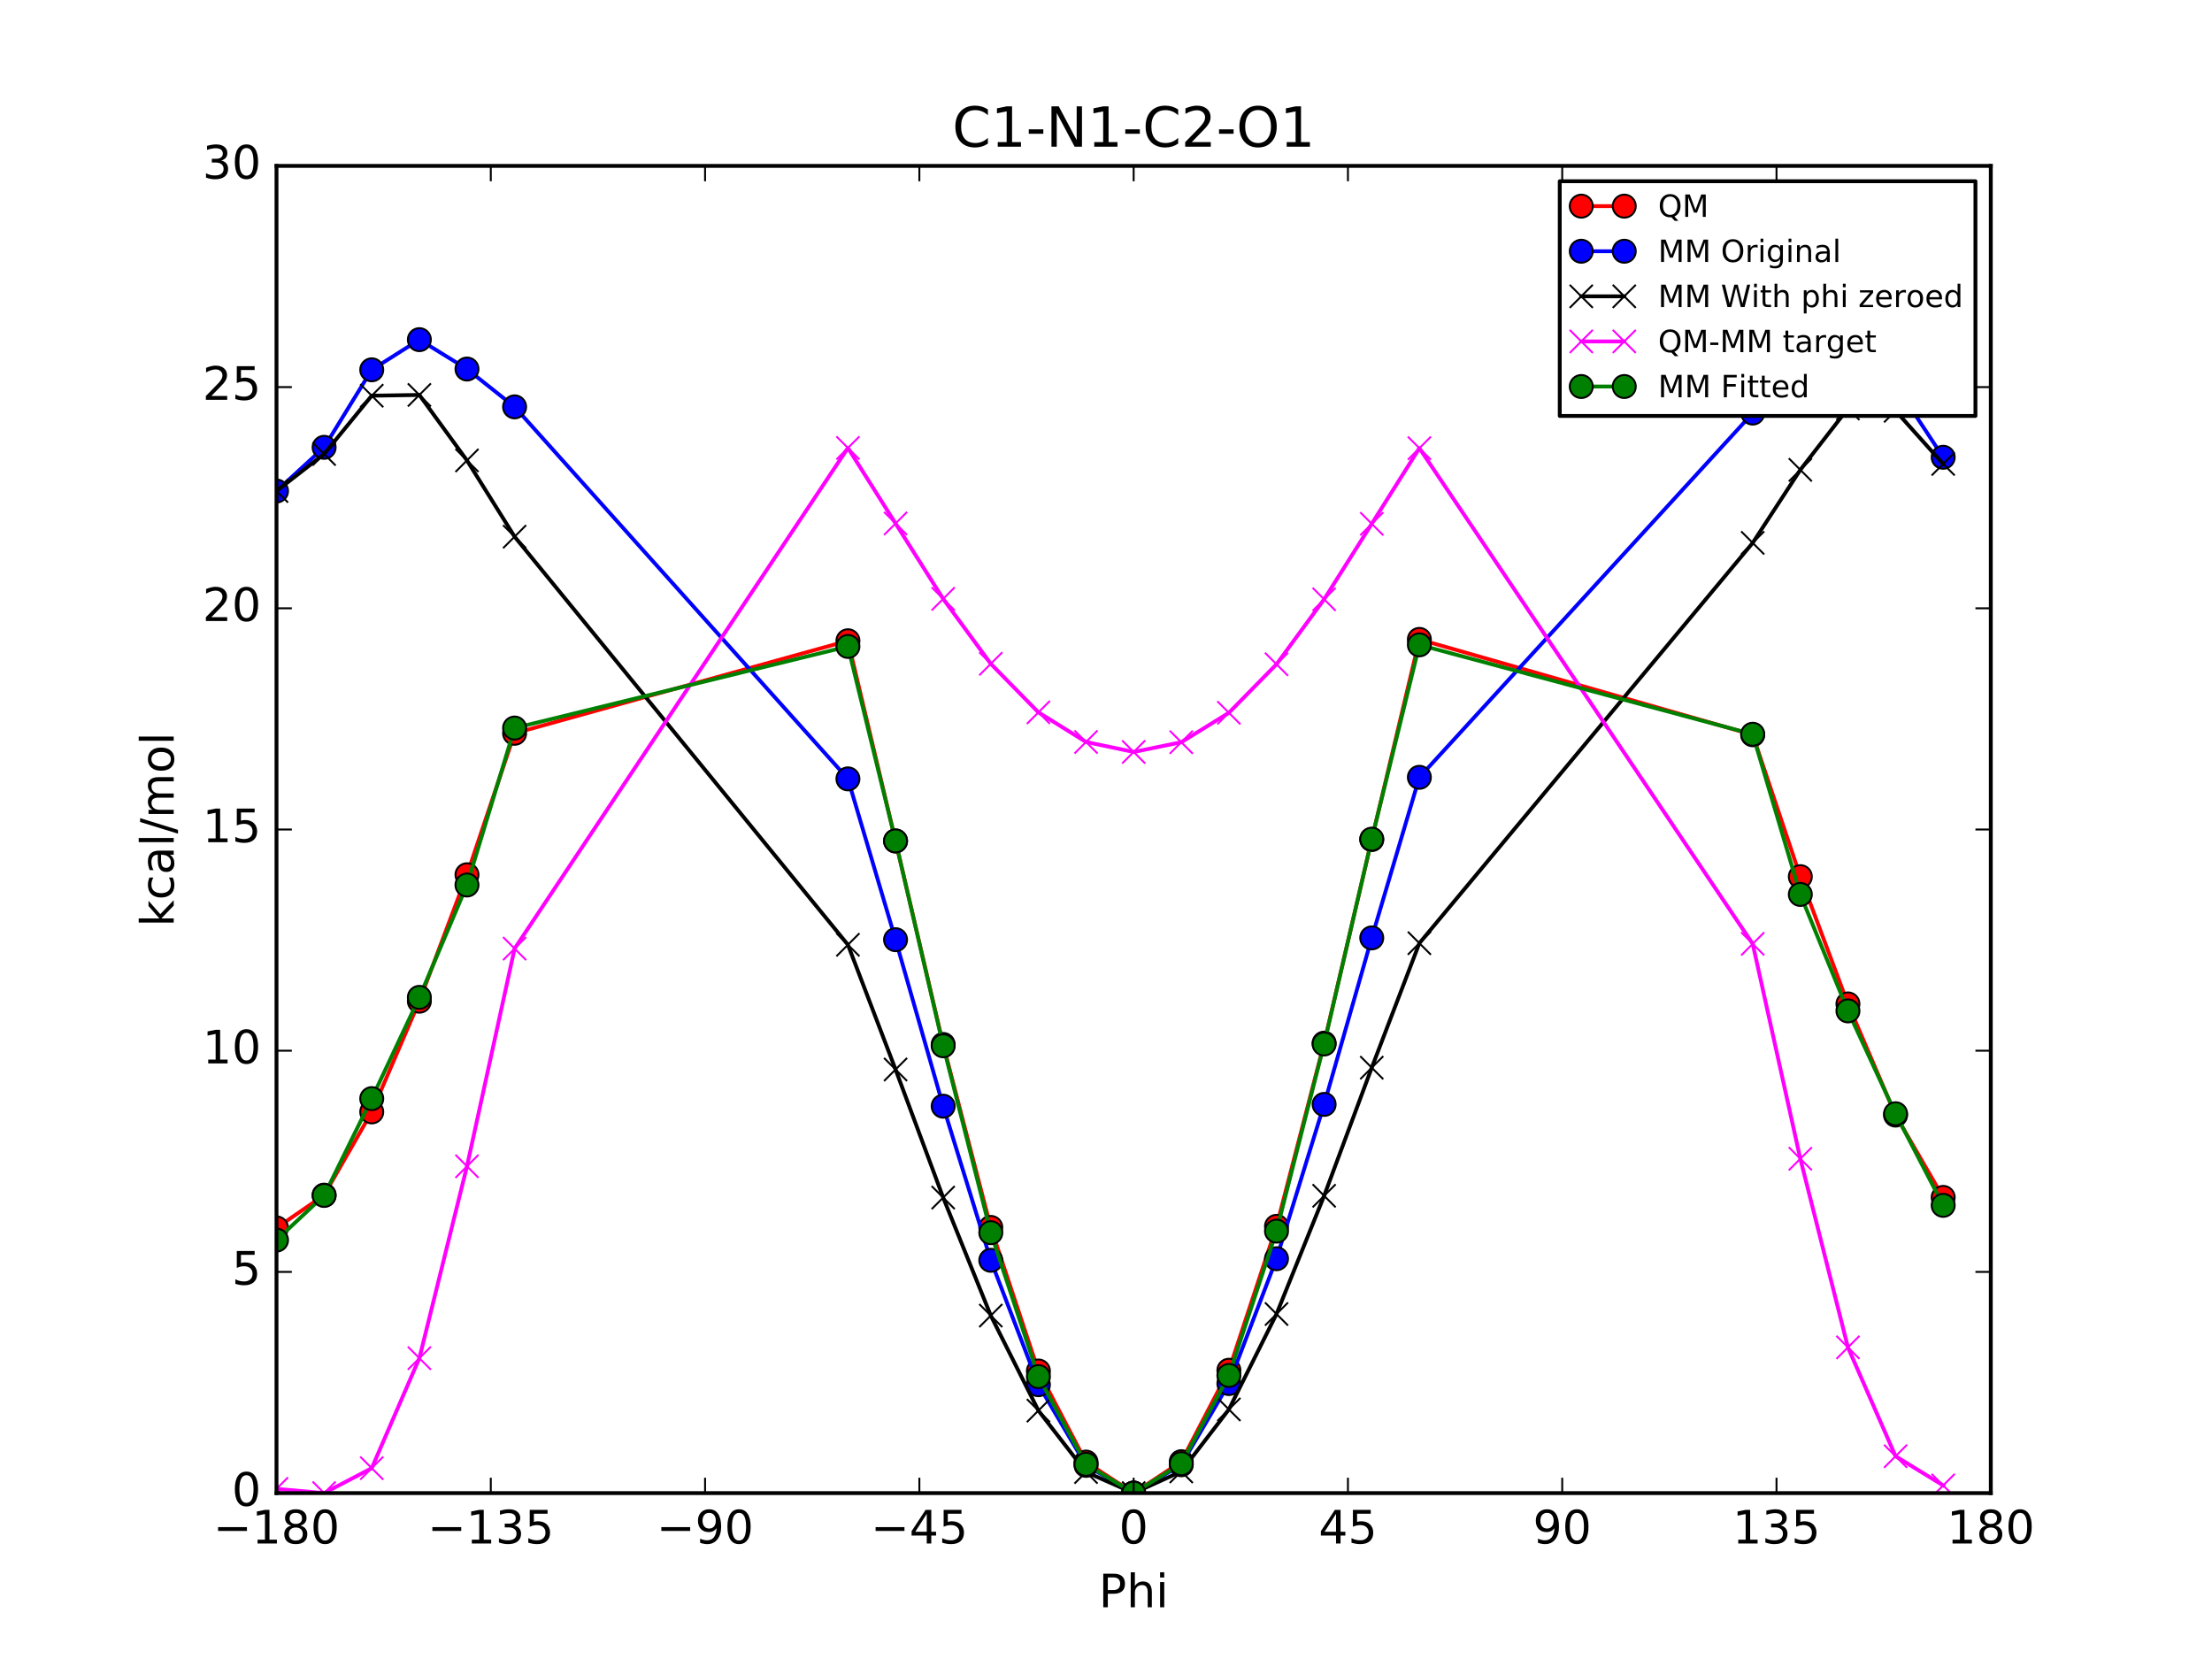 <?xml version="1.0" encoding="utf-8" standalone="no"?>
<!DOCTYPE svg PUBLIC "-//W3C//DTD SVG 1.1//EN"
  "http://www.w3.org/Graphics/SVG/1.1/DTD/svg11.dtd">
<!-- Created with matplotlib (http://matplotlib.org/) -->
<svg height="432pt" version="1.1" viewBox="0 0 576 432" width="576pt" xmlns="http://www.w3.org/2000/svg" xmlns:xlink="http://www.w3.org/1999/xlink">
 <defs>
  <style type="text/css">
*{stroke-linecap:butt;stroke-linejoin:round;stroke-miterlimit:100000;}
  </style>
 </defs>
 <g id="figure_1">
  <g id="patch_1">
   <path d="M 0 432 
L 576 432 
L 576 0 
L 0 0 
z
" style="fill:#ffffff;"/>
  </g>
  <g id="axes_1">
   <g id="patch_2">
    <path d="M 72 388.8 
L 518.4 388.8 
L 518.4 43.2 
L 72 43.2 
z
" style="fill:#ffffff;"/>
   </g>
   <g id="line2d_1">
    <path clip-path="url(#p7d68e1b9ef)" d="M 72 319.747 
L 84.4 311.212 
L 96.8 289.538 
L 109.2 260.707 
L 121.6 227.784 
L 134 190.95 
L 220.8 166.851 
L 233.2 218.991 
L 245.6 271.977 
L 258 319.616 
L 270.4 357.002 
L 282.8 380.717 
L 295.2 388.8 
L 307.6 380.619 
L 320 356.808 
L 332.4 319.334 
L 344.8 271.629 
L 357.2 218.615 
L 369.6 166.501 
L 456.4 191.329 
L 468.8 228.276 
L 481.2 261.417 
L 493.6 290.367 
L 506 311.801 
" style="fill:none;stroke:#ff0000;stroke-linecap:square;"/>
    <defs>
     <path d="M 0 3 
C 0.796 3 1.559 2.684 2.121 2.121 
C 2.684 1.559 3 0.796 3 0 
C 3 -0.796 2.684 -1.559 2.121 -2.121 
C 1.559 -2.684 0.796 -3 0 -3 
C -0.796 -3 -1.559 -2.684 -2.121 -2.121 
C -2.684 -1.559 -3 -0.796 -3 0 
C -3 0.796 -2.684 1.559 -2.121 2.121 
C -1.559 2.684 -0.796 3 0 3 
z
" id="m068162d62b" style="stroke:#000000;stroke-width:0.5;"/>
    </defs>
    <g clip-path="url(#p7d68e1b9ef)">
     <use style="fill:#ff0000;stroke:#000000;stroke-width:0.5;" x="72" xlink:href="#m068162d62b" y="319.747"/>
     <use style="fill:#ff0000;stroke:#000000;stroke-width:0.5;" x="84.4" xlink:href="#m068162d62b" y="311.212"/>
     <use style="fill:#ff0000;stroke:#000000;stroke-width:0.5;" x="96.8" xlink:href="#m068162d62b" y="289.538"/>
     <use style="fill:#ff0000;stroke:#000000;stroke-width:0.5;" x="109.2" xlink:href="#m068162d62b" y="260.707"/>
     <use style="fill:#ff0000;stroke:#000000;stroke-width:0.5;" x="121.6" xlink:href="#m068162d62b" y="227.784"/>
     <use style="fill:#ff0000;stroke:#000000;stroke-width:0.5;" x="134" xlink:href="#m068162d62b" y="190.95"/>
     <use style="fill:#ff0000;stroke:#000000;stroke-width:0.5;" x="220.8" xlink:href="#m068162d62b" y="166.851"/>
     <use style="fill:#ff0000;stroke:#000000;stroke-width:0.5;" x="233.2" xlink:href="#m068162d62b" y="218.991"/>
     <use style="fill:#ff0000;stroke:#000000;stroke-width:0.5;" x="245.6" xlink:href="#m068162d62b" y="271.977"/>
     <use style="fill:#ff0000;stroke:#000000;stroke-width:0.5;" x="258" xlink:href="#m068162d62b" y="319.616"/>
     <use style="fill:#ff0000;stroke:#000000;stroke-width:0.5;" x="270.4" xlink:href="#m068162d62b" y="357.002"/>
     <use style="fill:#ff0000;stroke:#000000;stroke-width:0.5;" x="282.8" xlink:href="#m068162d62b" y="380.717"/>
     <use style="fill:#ff0000;stroke:#000000;stroke-width:0.5;" x="295.2" xlink:href="#m068162d62b" y="388.8"/>
     <use style="fill:#ff0000;stroke:#000000;stroke-width:0.5;" x="307.6" xlink:href="#m068162d62b" y="380.619"/>
     <use style="fill:#ff0000;stroke:#000000;stroke-width:0.5;" x="320" xlink:href="#m068162d62b" y="356.808"/>
     <use style="fill:#ff0000;stroke:#000000;stroke-width:0.5;" x="332.4" xlink:href="#m068162d62b" y="319.334"/>
     <use style="fill:#ff0000;stroke:#000000;stroke-width:0.5;" x="344.8" xlink:href="#m068162d62b" y="271.629"/>
     <use style="fill:#ff0000;stroke:#000000;stroke-width:0.5;" x="357.2" xlink:href="#m068162d62b" y="218.615"/>
     <use style="fill:#ff0000;stroke:#000000;stroke-width:0.5;" x="369.6" xlink:href="#m068162d62b" y="166.501"/>
     <use style="fill:#ff0000;stroke:#000000;stroke-width:0.5;" x="456.4" xlink:href="#m068162d62b" y="191.329"/>
     <use style="fill:#ff0000;stroke:#000000;stroke-width:0.5;" x="468.8" xlink:href="#m068162d62b" y="228.276"/>
     <use style="fill:#ff0000;stroke:#000000;stroke-width:0.5;" x="481.2" xlink:href="#m068162d62b" y="261.417"/>
     <use style="fill:#ff0000;stroke:#000000;stroke-width:0.5;" x="493.6" xlink:href="#m068162d62b" y="290.367"/>
     <use style="fill:#ff0000;stroke:#000000;stroke-width:0.5;" x="506" xlink:href="#m068162d62b" y="311.801"/>
    </g>
   </g>
   <g id="line2d_2">
    <path clip-path="url(#p7d68e1b9ef)" d="M 72 127.858 
L 84.4 116.484 
L 96.8 96.299 
L 109.2 88.445 
L 121.6 96.095 
L 134 105.946 
L 220.8 202.819 
L 233.2 244.693 
L 245.6 288.048 
L 258 328.176 
L 270.4 360.577 
L 282.8 381.58 
L 295.2 388.8 
L 307.6 381.42 
L 320 360.276 
L 332.4 327.768 
L 344.8 287.583 
L 357.2 244.226 
L 369.6 202.409 
L 456.4 107.565 
L 468.8 98.55 
L 481.2 91.971 
L 493.6 100.238 
L 506 119.071 
" style="fill:none;stroke:#0000ff;stroke-linecap:square;"/>
    <defs>
     <path d="M 0 3 
C 0.796 3 1.559 2.684 2.121 2.121 
C 2.684 1.559 3 0.796 3 0 
C 3 -0.796 2.684 -1.559 2.121 -2.121 
C 1.559 -2.684 0.796 -3 0 -3 
C -0.796 -3 -1.559 -2.684 -2.121 -2.121 
C -2.684 -1.559 -3 -0.796 -3 0 
C -3 0.796 -2.684 1.559 -2.121 2.121 
C -1.559 2.684 -0.796 3 0 3 
z
" id="m8d7c6c05f6" style="stroke:#000000;stroke-width:0.5;"/>
    </defs>
    <g clip-path="url(#p7d68e1b9ef)">
     <use style="fill:#0000ff;stroke:#000000;stroke-width:0.5;" x="72" xlink:href="#m8d7c6c05f6" y="127.858"/>
     <use style="fill:#0000ff;stroke:#000000;stroke-width:0.5;" x="84.4" xlink:href="#m8d7c6c05f6" y="116.484"/>
     <use style="fill:#0000ff;stroke:#000000;stroke-width:0.5;" x="96.8" xlink:href="#m8d7c6c05f6" y="96.299"/>
     <use style="fill:#0000ff;stroke:#000000;stroke-width:0.5;" x="109.2" xlink:href="#m8d7c6c05f6" y="88.445"/>
     <use style="fill:#0000ff;stroke:#000000;stroke-width:0.5;" x="121.6" xlink:href="#m8d7c6c05f6" y="96.095"/>
     <use style="fill:#0000ff;stroke:#000000;stroke-width:0.5;" x="134" xlink:href="#m8d7c6c05f6" y="105.946"/>
     <use style="fill:#0000ff;stroke:#000000;stroke-width:0.5;" x="220.8" xlink:href="#m8d7c6c05f6" y="202.819"/>
     <use style="fill:#0000ff;stroke:#000000;stroke-width:0.5;" x="233.2" xlink:href="#m8d7c6c05f6" y="244.693"/>
     <use style="fill:#0000ff;stroke:#000000;stroke-width:0.5;" x="245.6" xlink:href="#m8d7c6c05f6" y="288.048"/>
     <use style="fill:#0000ff;stroke:#000000;stroke-width:0.5;" x="258" xlink:href="#m8d7c6c05f6" y="328.176"/>
     <use style="fill:#0000ff;stroke:#000000;stroke-width:0.5;" x="270.4" xlink:href="#m8d7c6c05f6" y="360.577"/>
     <use style="fill:#0000ff;stroke:#000000;stroke-width:0.5;" x="282.8" xlink:href="#m8d7c6c05f6" y="381.58"/>
     <use style="fill:#0000ff;stroke:#000000;stroke-width:0.5;" x="295.2" xlink:href="#m8d7c6c05f6" y="388.8"/>
     <use style="fill:#0000ff;stroke:#000000;stroke-width:0.5;" x="307.6" xlink:href="#m8d7c6c05f6" y="381.42"/>
     <use style="fill:#0000ff;stroke:#000000;stroke-width:0.5;" x="320" xlink:href="#m8d7c6c05f6" y="360.276"/>
     <use style="fill:#0000ff;stroke:#000000;stroke-width:0.5;" x="332.4" xlink:href="#m8d7c6c05f6" y="327.768"/>
     <use style="fill:#0000ff;stroke:#000000;stroke-width:0.5;" x="344.8" xlink:href="#m8d7c6c05f6" y="287.583"/>
     <use style="fill:#0000ff;stroke:#000000;stroke-width:0.5;" x="357.2" xlink:href="#m8d7c6c05f6" y="244.226"/>
     <use style="fill:#0000ff;stroke:#000000;stroke-width:0.5;" x="369.6" xlink:href="#m8d7c6c05f6" y="202.409"/>
     <use style="fill:#0000ff;stroke:#000000;stroke-width:0.5;" x="456.4" xlink:href="#m8d7c6c05f6" y="107.565"/>
     <use style="fill:#0000ff;stroke:#000000;stroke-width:0.5;" x="468.8" xlink:href="#m8d7c6c05f6" y="98.55"/>
     <use style="fill:#0000ff;stroke:#000000;stroke-width:0.5;" x="481.2" xlink:href="#m8d7c6c05f6" y="91.971"/>
     <use style="fill:#0000ff;stroke:#000000;stroke-width:0.5;" x="493.6" xlink:href="#m8d7c6c05f6" y="100.238"/>
     <use style="fill:#0000ff;stroke:#000000;stroke-width:0.5;" x="506" xlink:href="#m8d7c6c05f6" y="119.071"/>
    </g>
   </g>
   <g id="line2d_3">
    <path clip-path="url(#p7d68e1b9ef)" d="M 72 127.858 
L 84.4 118.221 
L 96.8 103.037 
L 109.2 102.845 
L 121.6 119.894 
L 134 139.747 
L 220.8 246.019 
L 233.2 278.494 
L 245.6 311.847 
L 258 342.576 
L 270.4 367.315 
L 282.8 383.317 
L 295.2 388.8 
L 307.6 383.157 
L 320 367.013 
L 332.4 342.168 
L 344.8 311.382 
L 357.2 278.027 
L 369.6 245.609 
L 456.4 141.366 
L 468.8 122.349 
L 481.2 106.371 
L 493.6 106.976 
L 506 120.808 
" style="fill:none;stroke:#000000;stroke-linecap:square;"/>
    <defs>
     <path d="M -3 3 
L 3 -3 
M -3 -3 
L 3 3 
" id="m4d32acf773" style="stroke:#000000;stroke-width:0.5;"/>
    </defs>
    <g clip-path="url(#p7d68e1b9ef)">
     <use style="stroke:#000000;stroke-width:0.5;" x="72" xlink:href="#m4d32acf773" y="127.858"/>
     <use style="stroke:#000000;stroke-width:0.5;" x="84.4" xlink:href="#m4d32acf773" y="118.221"/>
     <use style="stroke:#000000;stroke-width:0.5;" x="96.8" xlink:href="#m4d32acf773" y="103.037"/>
     <use style="stroke:#000000;stroke-width:0.5;" x="109.2" xlink:href="#m4d32acf773" y="102.845"/>
     <use style="stroke:#000000;stroke-width:0.5;" x="121.6" xlink:href="#m4d32acf773" y="119.894"/>
     <use style="stroke:#000000;stroke-width:0.5;" x="134" xlink:href="#m4d32acf773" y="139.747"/>
     <use style="stroke:#000000;stroke-width:0.5;" x="220.8" xlink:href="#m4d32acf773" y="246.019"/>
     <use style="stroke:#000000;stroke-width:0.5;" x="233.2" xlink:href="#m4d32acf773" y="278.494"/>
     <use style="stroke:#000000;stroke-width:0.5;" x="245.6" xlink:href="#m4d32acf773" y="311.847"/>
     <use style="stroke:#000000;stroke-width:0.5;" x="258" xlink:href="#m4d32acf773" y="342.576"/>
     <use style="stroke:#000000;stroke-width:0.5;" x="270.4" xlink:href="#m4d32acf773" y="367.315"/>
     <use style="stroke:#000000;stroke-width:0.5;" x="282.8" xlink:href="#m4d32acf773" y="383.317"/>
     <use style="stroke:#000000;stroke-width:0.5;" x="295.2" xlink:href="#m4d32acf773" y="388.8"/>
     <use style="stroke:#000000;stroke-width:0.5;" x="307.6" xlink:href="#m4d32acf773" y="383.157"/>
     <use style="stroke:#000000;stroke-width:0.5;" x="320" xlink:href="#m4d32acf773" y="367.013"/>
     <use style="stroke:#000000;stroke-width:0.5;" x="332.4" xlink:href="#m4d32acf773" y="342.168"/>
     <use style="stroke:#000000;stroke-width:0.5;" x="344.8" xlink:href="#m4d32acf773" y="311.382"/>
     <use style="stroke:#000000;stroke-width:0.5;" x="357.2" xlink:href="#m4d32acf773" y="278.027"/>
     <use style="stroke:#000000;stroke-width:0.5;" x="369.6" xlink:href="#m4d32acf773" y="245.609"/>
     <use style="stroke:#000000;stroke-width:0.5;" x="456.4" xlink:href="#m4d32acf773" y="141.366"/>
     <use style="stroke:#000000;stroke-width:0.5;" x="468.8" xlink:href="#m4d32acf773" y="122.349"/>
     <use style="stroke:#000000;stroke-width:0.5;" x="481.2" xlink:href="#m4d32acf773" y="106.371"/>
     <use style="stroke:#000000;stroke-width:0.5;" x="493.6" xlink:href="#m4d32acf773" y="106.976"/>
     <use style="stroke:#000000;stroke-width:0.5;" x="506" xlink:href="#m4d32acf773" y="120.808"/>
    </g>
   </g>
   <g id="line2d_4">
    <path clip-path="url(#p7d68e1b9ef)" d="M 72 387.698 
L 84.4 388.8 
L 96.8 382.309 
L 109.2 353.671 
L 121.6 303.698 
L 134 247.012 
L 220.8 116.64 
L 233.2 136.306 
L 245.6 155.938 
L 258 172.849 
L 270.4 185.496 
L 282.8 193.209 
L 295.2 195.808 
L 307.6 193.271 
L 320 185.603 
L 332.4 172.974 
L 344.8 156.055 
L 357.2 136.396 
L 369.6 116.701 
L 456.4 245.771 
L 468.8 301.736 
L 481.2 350.855 
L 493.6 379.2 
L 506 386.802 
" style="fill:none;stroke:#ff00ff;stroke-linecap:square;"/>
    <defs>
     <path d="M -3 3 
L 3 -3 
M -3 -3 
L 3 3 
" id="m82f4cffa9e" style="stroke:#ff00ff;stroke-width:0.5;"/>
    </defs>
    <g clip-path="url(#p7d68e1b9ef)">
     <use style="fill:#ff00ff;stroke:#ff00ff;stroke-width:0.5;" x="72" xlink:href="#m82f4cffa9e" y="387.698"/>
     <use style="fill:#ff00ff;stroke:#ff00ff;stroke-width:0.5;" x="84.4" xlink:href="#m82f4cffa9e" y="388.8"/>
     <use style="fill:#ff00ff;stroke:#ff00ff;stroke-width:0.5;" x="96.8" xlink:href="#m82f4cffa9e" y="382.309"/>
     <use style="fill:#ff00ff;stroke:#ff00ff;stroke-width:0.5;" x="109.2" xlink:href="#m82f4cffa9e" y="353.671"/>
     <use style="fill:#ff00ff;stroke:#ff00ff;stroke-width:0.5;" x="121.6" xlink:href="#m82f4cffa9e" y="303.698"/>
     <use style="fill:#ff00ff;stroke:#ff00ff;stroke-width:0.5;" x="134" xlink:href="#m82f4cffa9e" y="247.012"/>
     <use style="fill:#ff00ff;stroke:#ff00ff;stroke-width:0.5;" x="220.8" xlink:href="#m82f4cffa9e" y="116.64"/>
     <use style="fill:#ff00ff;stroke:#ff00ff;stroke-width:0.5;" x="233.2" xlink:href="#m82f4cffa9e" y="136.306"/>
     <use style="fill:#ff00ff;stroke:#ff00ff;stroke-width:0.5;" x="245.6" xlink:href="#m82f4cffa9e" y="155.938"/>
     <use style="fill:#ff00ff;stroke:#ff00ff;stroke-width:0.5;" x="258" xlink:href="#m82f4cffa9e" y="172.849"/>
     <use style="fill:#ff00ff;stroke:#ff00ff;stroke-width:0.5;" x="270.4" xlink:href="#m82f4cffa9e" y="185.496"/>
     <use style="fill:#ff00ff;stroke:#ff00ff;stroke-width:0.5;" x="282.8" xlink:href="#m82f4cffa9e" y="193.209"/>
     <use style="fill:#ff00ff;stroke:#ff00ff;stroke-width:0.5;" x="295.2" xlink:href="#m82f4cffa9e" y="195.808"/>
     <use style="fill:#ff00ff;stroke:#ff00ff;stroke-width:0.5;" x="307.6" xlink:href="#m82f4cffa9e" y="193.271"/>
     <use style="fill:#ff00ff;stroke:#ff00ff;stroke-width:0.5;" x="320" xlink:href="#m82f4cffa9e" y="185.603"/>
     <use style="fill:#ff00ff;stroke:#ff00ff;stroke-width:0.5;" x="332.4" xlink:href="#m82f4cffa9e" y="172.974"/>
     <use style="fill:#ff00ff;stroke:#ff00ff;stroke-width:0.5;" x="344.8" xlink:href="#m82f4cffa9e" y="156.055"/>
     <use style="fill:#ff00ff;stroke:#ff00ff;stroke-width:0.5;" x="357.2" xlink:href="#m82f4cffa9e" y="136.396"/>
     <use style="fill:#ff00ff;stroke:#ff00ff;stroke-width:0.5;" x="369.6" xlink:href="#m82f4cffa9e" y="116.701"/>
     <use style="fill:#ff00ff;stroke:#ff00ff;stroke-width:0.5;" x="456.4" xlink:href="#m82f4cffa9e" y="245.771"/>
     <use style="fill:#ff00ff;stroke:#ff00ff;stroke-width:0.5;" x="468.8" xlink:href="#m82f4cffa9e" y="301.736"/>
     <use style="fill:#ff00ff;stroke:#ff00ff;stroke-width:0.5;" x="481.2" xlink:href="#m82f4cffa9e" y="350.855"/>
     <use style="fill:#ff00ff;stroke:#ff00ff;stroke-width:0.5;" x="493.6" xlink:href="#m82f4cffa9e" y="379.2"/>
     <use style="fill:#ff00ff;stroke:#ff00ff;stroke-width:0.5;" x="506" xlink:href="#m82f4cffa9e" y="386.802"/>
    </g>
   </g>
   <g id="line2d_5">
    <path clip-path="url(#p7d68e1b9ef)" d="M 72 322.923 
L 84.4 311.283 
L 96.8 286.078 
L 109.2 259.711 
L 121.6 230.454 
L 134 189.579 
L 220.8 168.329 
L 233.2 218.978 
L 245.6 272.32 
L 258 320.986 
L 270.4 358.464 
L 282.8 381.294 
L 295.2 388.8 
L 307.6 381.133 
L 320 358.162 
L 332.4 320.579 
L 344.8 271.855 
L 357.2 218.512 
L 369.6 167.919 
L 456.4 191.198 
L 468.8 232.909 
L 481.2 263.237 
L 493.6 290.017 
L 506 313.869 
" style="fill:none;stroke:#008000;stroke-linecap:square;"/>
    <defs>
     <path d="M 0 3 
C 0.796 3 1.559 2.684 2.121 2.121 
C 2.684 1.559 3 0.796 3 0 
C 3 -0.796 2.684 -1.559 2.121 -2.121 
C 1.559 -2.684 0.796 -3 0 -3 
C -0.796 -3 -1.559 -2.684 -2.121 -2.121 
C -2.684 -1.559 -3 -0.796 -3 0 
C -3 0.796 -2.684 1.559 -2.121 2.121 
C -1.559 2.684 -0.796 3 0 3 
z
" id="m3820239930" style="stroke:#000000;stroke-width:0.5;"/>
    </defs>
    <g clip-path="url(#p7d68e1b9ef)">
     <use style="fill:#008000;stroke:#000000;stroke-width:0.5;" x="72" xlink:href="#m3820239930" y="322.923"/>
     <use style="fill:#008000;stroke:#000000;stroke-width:0.5;" x="84.4" xlink:href="#m3820239930" y="311.283"/>
     <use style="fill:#008000;stroke:#000000;stroke-width:0.5;" x="96.8" xlink:href="#m3820239930" y="286.078"/>
     <use style="fill:#008000;stroke:#000000;stroke-width:0.5;" x="109.2" xlink:href="#m3820239930" y="259.711"/>
     <use style="fill:#008000;stroke:#000000;stroke-width:0.5;" x="121.6" xlink:href="#m3820239930" y="230.454"/>
     <use style="fill:#008000;stroke:#000000;stroke-width:0.5;" x="134" xlink:href="#m3820239930" y="189.579"/>
     <use style="fill:#008000;stroke:#000000;stroke-width:0.5;" x="220.8" xlink:href="#m3820239930" y="168.329"/>
     <use style="fill:#008000;stroke:#000000;stroke-width:0.5;" x="233.2" xlink:href="#m3820239930" y="218.978"/>
     <use style="fill:#008000;stroke:#000000;stroke-width:0.5;" x="245.6" xlink:href="#m3820239930" y="272.32"/>
     <use style="fill:#008000;stroke:#000000;stroke-width:0.5;" x="258" xlink:href="#m3820239930" y="320.986"/>
     <use style="fill:#008000;stroke:#000000;stroke-width:0.5;" x="270.4" xlink:href="#m3820239930" y="358.464"/>
     <use style="fill:#008000;stroke:#000000;stroke-width:0.5;" x="282.8" xlink:href="#m3820239930" y="381.294"/>
     <use style="fill:#008000;stroke:#000000;stroke-width:0.5;" x="295.2" xlink:href="#m3820239930" y="388.8"/>
     <use style="fill:#008000;stroke:#000000;stroke-width:0.5;" x="307.6" xlink:href="#m3820239930" y="381.133"/>
     <use style="fill:#008000;stroke:#000000;stroke-width:0.5;" x="320" xlink:href="#m3820239930" y="358.162"/>
     <use style="fill:#008000;stroke:#000000;stroke-width:0.5;" x="332.4" xlink:href="#m3820239930" y="320.579"/>
     <use style="fill:#008000;stroke:#000000;stroke-width:0.5;" x="344.8" xlink:href="#m3820239930" y="271.855"/>
     <use style="fill:#008000;stroke:#000000;stroke-width:0.5;" x="357.2" xlink:href="#m3820239930" y="218.512"/>
     <use style="fill:#008000;stroke:#000000;stroke-width:0.5;" x="369.6" xlink:href="#m3820239930" y="167.919"/>
     <use style="fill:#008000;stroke:#000000;stroke-width:0.5;" x="456.4" xlink:href="#m3820239930" y="191.198"/>
     <use style="fill:#008000;stroke:#000000;stroke-width:0.5;" x="468.8" xlink:href="#m3820239930" y="232.909"/>
     <use style="fill:#008000;stroke:#000000;stroke-width:0.5;" x="481.2" xlink:href="#m3820239930" y="263.237"/>
     <use style="fill:#008000;stroke:#000000;stroke-width:0.5;" x="493.6" xlink:href="#m3820239930" y="290.017"/>
     <use style="fill:#008000;stroke:#000000;stroke-width:0.5;" x="506" xlink:href="#m3820239930" y="313.869"/>
    </g>
   </g>
   <g id="patch_3">
    <path d="M 72 43.2 
L 518.4 43.2 
" style="fill:none;stroke:#000000;stroke-linecap:square;stroke-linejoin:miter;"/>
   </g>
   <g id="patch_4">
    <path d="M 72 388.8 
L 72 43.2 
" style="fill:none;stroke:#000000;stroke-linecap:square;stroke-linejoin:miter;"/>
   </g>
   <g id="patch_5">
    <path d="M 518.4 388.8 
L 518.4 43.2 
" style="fill:none;stroke:#000000;stroke-linecap:square;stroke-linejoin:miter;"/>
   </g>
   <g id="patch_6">
    <path d="M 72 388.8 
L 518.4 388.8 
" style="fill:none;stroke:#000000;stroke-linecap:square;stroke-linejoin:miter;"/>
   </g>
   <g id="matplotlib.axis_1">
    <g id="xtick_1">
     <g id="line2d_6">
      <defs>
       <path d="M 0 0 
L 0 -4 
" id="m7af84c7964" style="stroke:#000000;stroke-width:0.5;"/>
      </defs>
      <g>
       <use style="stroke:#000000;stroke-width:0.5;" x="72.0" xlink:href="#m7af84c7964" y="388.8"/>
      </g>
     </g>
     <g id="line2d_7">
      <defs>
       <path d="M 0 0 
L 0 4 
" id="m9da2559648" style="stroke:#000000;stroke-width:0.5;"/>
      </defs>
      <g>
       <use style="stroke:#000000;stroke-width:0.5;" x="72.0" xlink:href="#m9da2559648" y="43.2"/>
      </g>
     </g>
     <g id="text_1">
      <!-- −180 -->
      <defs>
       <path d="M 10.594 35.5 
L 73.188 35.5 
L 73.188 27.203 
L 10.594 27.203 
z
" id="BitstreamVeraSans-Roman-2212"/>
       <path d="M 31.781 34.625 
Q 24.75 34.625 20.719 30.859 
Q 16.703 27.094 16.703 20.516 
Q 16.703 13.922 20.719 10.156 
Q 24.75 6.391 31.781 6.391 
Q 38.812 6.391 42.859 10.172 
Q 46.922 13.969 46.922 20.516 
Q 46.922 27.094 42.891 30.859 
Q 38.875 34.625 31.781 34.625 
M 21.922 38.812 
Q 15.578 40.375 12.031 44.719 
Q 8.5 49.078 8.5 55.328 
Q 8.5 64.062 14.719 69.141 
Q 20.953 74.219 31.781 74.219 
Q 42.672 74.219 48.875 69.141 
Q 55.078 64.062 55.078 55.328 
Q 55.078 49.078 51.531 44.719 
Q 48 40.375 41.703 38.812 
Q 48.828 37.156 52.797 32.312 
Q 56.781 27.484 56.781 20.516 
Q 56.781 9.906 50.312 4.234 
Q 43.844 -1.422 31.781 -1.422 
Q 19.734 -1.422 13.25 4.234 
Q 6.781 9.906 6.781 20.516 
Q 6.781 27.484 10.781 32.312 
Q 14.797 37.156 21.922 38.812 
M 18.312 54.391 
Q 18.312 48.734 21.844 45.562 
Q 25.391 42.391 31.781 42.391 
Q 38.141 42.391 41.719 45.562 
Q 45.312 48.734 45.312 54.391 
Q 45.312 60.062 41.719 63.234 
Q 38.141 66.406 31.781 66.406 
Q 25.391 66.406 21.844 63.234 
Q 18.312 60.062 18.312 54.391 
" id="BitstreamVeraSans-Roman-38"/>
       <path d="M 12.406 8.297 
L 28.516 8.297 
L 28.516 63.922 
L 10.984 60.406 
L 10.984 69.391 
L 28.422 72.906 
L 38.281 72.906 
L 38.281 8.297 
L 54.391 8.297 
L 54.391 0 
L 12.406 0 
z
" id="BitstreamVeraSans-Roman-31"/>
       <path d="M 31.781 66.406 
Q 24.172 66.406 20.328 58.906 
Q 16.5 51.422 16.5 36.375 
Q 16.5 21.391 20.328 13.891 
Q 24.172 6.391 31.781 6.391 
Q 39.453 6.391 43.281 13.891 
Q 47.125 21.391 47.125 36.375 
Q 47.125 51.422 43.281 58.906 
Q 39.453 66.406 31.781 66.406 
M 31.781 74.219 
Q 44.047 74.219 50.516 64.516 
Q 56.984 54.828 56.984 36.375 
Q 56.984 17.969 50.516 8.266 
Q 44.047 -1.422 31.781 -1.422 
Q 19.531 -1.422 13.062 8.266 
Q 6.594 17.969 6.594 36.375 
Q 6.594 54.828 13.062 64.516 
Q 19.531 74.219 31.781 74.219 
" id="BitstreamVeraSans-Roman-30"/>
      </defs>
      <g transform="translate(55.52 401.918)scale(0.12 -0.12)">
       <use xlink:href="#BitstreamVeraSans-Roman-2212"/>
       <use x="83.789" xlink:href="#BitstreamVeraSans-Roman-31"/>
       <use x="147.412" xlink:href="#BitstreamVeraSans-Roman-38"/>
       <use x="211.035" xlink:href="#BitstreamVeraSans-Roman-30"/>
      </g>
     </g>
    </g>
    <g id="xtick_2">
     <g id="line2d_8">
      <g>
       <use style="stroke:#000000;stroke-width:0.5;" x="127.8" xlink:href="#m7af84c7964" y="388.8"/>
      </g>
     </g>
     <g id="line2d_9">
      <g>
       <use style="stroke:#000000;stroke-width:0.5;" x="127.8" xlink:href="#m9da2559648" y="43.2"/>
      </g>
     </g>
     <g id="text_2">
      <!-- −135 -->
      <defs>
       <path d="M 40.578 39.312 
Q 47.656 37.797 51.625 33 
Q 55.609 28.219 55.609 21.188 
Q 55.609 10.406 48.188 4.484 
Q 40.766 -1.422 27.094 -1.422 
Q 22.516 -1.422 17.656 -0.516 
Q 12.797 0.391 7.625 2.203 
L 7.625 11.719 
Q 11.719 9.328 16.594 8.109 
Q 21.484 6.891 26.812 6.891 
Q 36.078 6.891 40.938 10.547 
Q 45.797 14.203 45.797 21.188 
Q 45.797 27.641 41.281 31.266 
Q 36.766 34.906 28.719 34.906 
L 20.219 34.906 
L 20.219 43.016 
L 29.109 43.016 
Q 36.375 43.016 40.234 45.922 
Q 44.094 48.828 44.094 54.297 
Q 44.094 59.906 40.109 62.906 
Q 36.141 65.922 28.719 65.922 
Q 24.656 65.922 20.016 65.031 
Q 15.375 64.156 9.812 62.312 
L 9.812 71.094 
Q 15.438 72.656 20.344 73.438 
Q 25.25 74.219 29.594 74.219 
Q 40.828 74.219 47.359 69.109 
Q 53.906 64.016 53.906 55.328 
Q 53.906 49.266 50.438 45.094 
Q 46.969 40.922 40.578 39.312 
" id="BitstreamVeraSans-Roman-33"/>
       <path d="M 10.797 72.906 
L 49.516 72.906 
L 49.516 64.594 
L 19.828 64.594 
L 19.828 46.734 
Q 21.969 47.469 24.109 47.828 
Q 26.266 48.188 28.422 48.188 
Q 40.625 48.188 47.75 41.5 
Q 54.891 34.812 54.891 23.391 
Q 54.891 11.625 47.562 5.094 
Q 40.234 -1.422 26.906 -1.422 
Q 22.312 -1.422 17.547 -0.641 
Q 12.797 0.141 7.719 1.703 
L 7.719 11.625 
Q 12.109 9.234 16.797 8.062 
Q 21.484 6.891 26.703 6.891 
Q 35.156 6.891 40.078 11.328 
Q 45.016 15.766 45.016 23.391 
Q 45.016 31 40.078 35.438 
Q 35.156 39.891 26.703 39.891 
Q 22.75 39.891 18.812 39.016 
Q 14.891 38.141 10.797 36.281 
z
" id="BitstreamVeraSans-Roman-35"/>
      </defs>
      <g transform="translate(111.32 401.918)scale(0.12 -0.12)">
       <use xlink:href="#BitstreamVeraSans-Roman-2212"/>
       <use x="83.789" xlink:href="#BitstreamVeraSans-Roman-31"/>
       <use x="147.412" xlink:href="#BitstreamVeraSans-Roman-33"/>
       <use x="211.035" xlink:href="#BitstreamVeraSans-Roman-35"/>
      </g>
     </g>
    </g>
    <g id="xtick_3">
     <g id="line2d_10">
      <g>
       <use style="stroke:#000000;stroke-width:0.5;" x="183.6" xlink:href="#m7af84c7964" y="388.8"/>
      </g>
     </g>
     <g id="line2d_11">
      <g>
       <use style="stroke:#000000;stroke-width:0.5;" x="183.6" xlink:href="#m9da2559648" y="43.2"/>
      </g>
     </g>
     <g id="text_3">
      <!-- −90 -->
      <defs>
       <path d="M 10.984 1.516 
L 10.984 10.5 
Q 14.703 8.734 18.5 7.812 
Q 22.312 6.891 25.984 6.891 
Q 35.75 6.891 40.891 13.453 
Q 46.047 20.016 46.781 33.406 
Q 43.953 29.203 39.594 26.953 
Q 35.25 24.703 29.984 24.703 
Q 19.047 24.703 12.672 31.312 
Q 6.297 37.938 6.297 49.422 
Q 6.297 60.641 12.938 67.422 
Q 19.578 74.219 30.609 74.219 
Q 43.266 74.219 49.922 64.516 
Q 56.594 54.828 56.594 36.375 
Q 56.594 19.141 48.406 8.859 
Q 40.234 -1.422 26.422 -1.422 
Q 22.703 -1.422 18.891 -0.688 
Q 15.094 0.047 10.984 1.516 
M 30.609 32.422 
Q 37.25 32.422 41.125 36.953 
Q 45.016 41.5 45.016 49.422 
Q 45.016 57.281 41.125 61.844 
Q 37.25 66.406 30.609 66.406 
Q 23.969 66.406 20.094 61.844 
Q 16.219 57.281 16.219 49.422 
Q 16.219 41.5 20.094 36.953 
Q 23.969 32.422 30.609 32.422 
" id="BitstreamVeraSans-Roman-39"/>
      </defs>
      <g transform="translate(170.937 401.918)scale(0.12 -0.12)">
       <use xlink:href="#BitstreamVeraSans-Roman-2212"/>
       <use x="83.789" xlink:href="#BitstreamVeraSans-Roman-39"/>
       <use x="147.412" xlink:href="#BitstreamVeraSans-Roman-30"/>
      </g>
     </g>
    </g>
    <g id="xtick_4">
     <g id="line2d_12">
      <g>
       <use style="stroke:#000000;stroke-width:0.5;" x="239.4" xlink:href="#m7af84c7964" y="388.8"/>
      </g>
     </g>
     <g id="line2d_13">
      <g>
       <use style="stroke:#000000;stroke-width:0.5;" x="239.4" xlink:href="#m9da2559648" y="43.2"/>
      </g>
     </g>
     <g id="text_4">
      <!-- −45 -->
      <defs>
       <path d="M 37.797 64.312 
L 12.891 25.391 
L 37.797 25.391 
z
M 35.203 72.906 
L 47.609 72.906 
L 47.609 25.391 
L 58.016 25.391 
L 58.016 17.188 
L 47.609 17.188 
L 47.609 0 
L 37.797 0 
L 37.797 17.188 
L 4.891 17.188 
L 4.891 26.703 
z
" id="BitstreamVeraSans-Roman-34"/>
      </defs>
      <g transform="translate(226.737 401.918)scale(0.12 -0.12)">
       <use xlink:href="#BitstreamVeraSans-Roman-2212"/>
       <use x="83.789" xlink:href="#BitstreamVeraSans-Roman-34"/>
       <use x="147.412" xlink:href="#BitstreamVeraSans-Roman-35"/>
      </g>
     </g>
    </g>
    <g id="xtick_5">
     <g id="line2d_14">
      <g>
       <use style="stroke:#000000;stroke-width:0.5;" x="295.2" xlink:href="#m7af84c7964" y="388.8"/>
      </g>
     </g>
     <g id="line2d_15">
      <g>
       <use style="stroke:#000000;stroke-width:0.5;" x="295.2" xlink:href="#m9da2559648" y="43.2"/>
      </g>
     </g>
     <g id="text_5">
      <!-- 0 -->
      <g transform="translate(291.382 401.918)scale(0.12 -0.12)">
       <use xlink:href="#BitstreamVeraSans-Roman-30"/>
      </g>
     </g>
    </g>
    <g id="xtick_6">
     <g id="line2d_16">
      <g>
       <use style="stroke:#000000;stroke-width:0.5;" x="351.0" xlink:href="#m7af84c7964" y="388.8"/>
      </g>
     </g>
     <g id="line2d_17">
      <g>
       <use style="stroke:#000000;stroke-width:0.5;" x="351.0" xlink:href="#m9da2559648" y="43.2"/>
      </g>
     </g>
     <g id="text_6">
      <!-- 45 -->
      <g transform="translate(343.365 401.918)scale(0.12 -0.12)">
       <use xlink:href="#BitstreamVeraSans-Roman-34"/>
       <use x="63.623" xlink:href="#BitstreamVeraSans-Roman-35"/>
      </g>
     </g>
    </g>
    <g id="xtick_7">
     <g id="line2d_18">
      <g>
       <use style="stroke:#000000;stroke-width:0.5;" x="406.8" xlink:href="#m7af84c7964" y="388.8"/>
      </g>
     </g>
     <g id="line2d_19">
      <g>
       <use style="stroke:#000000;stroke-width:0.5;" x="406.8" xlink:href="#m9da2559648" y="43.2"/>
      </g>
     </g>
     <g id="text_7">
      <!-- 90 -->
      <g transform="translate(399.165 401.918)scale(0.12 -0.12)">
       <use xlink:href="#BitstreamVeraSans-Roman-39"/>
       <use x="63.623" xlink:href="#BitstreamVeraSans-Roman-30"/>
      </g>
     </g>
    </g>
    <g id="xtick_8">
     <g id="line2d_20">
      <g>
       <use style="stroke:#000000;stroke-width:0.5;" x="462.6" xlink:href="#m7af84c7964" y="388.8"/>
      </g>
     </g>
     <g id="line2d_21">
      <g>
       <use style="stroke:#000000;stroke-width:0.5;" x="462.6" xlink:href="#m9da2559648" y="43.2"/>
      </g>
     </g>
     <g id="text_8">
      <!-- 135 -->
      <g transform="translate(451.147 401.918)scale(0.12 -0.12)">
       <use xlink:href="#BitstreamVeraSans-Roman-31"/>
       <use x="63.623" xlink:href="#BitstreamVeraSans-Roman-33"/>
       <use x="127.246" xlink:href="#BitstreamVeraSans-Roman-35"/>
      </g>
     </g>
    </g>
    <g id="xtick_9">
     <g id="line2d_22">
      <g>
       <use style="stroke:#000000;stroke-width:0.5;" x="518.4" xlink:href="#m7af84c7964" y="388.8"/>
      </g>
     </g>
     <g id="line2d_23">
      <g>
       <use style="stroke:#000000;stroke-width:0.5;" x="518.4" xlink:href="#m9da2559648" y="43.2"/>
      </g>
     </g>
     <g id="text_9">
      <!-- 180 -->
      <g transform="translate(506.947 401.918)scale(0.12 -0.12)">
       <use xlink:href="#BitstreamVeraSans-Roman-31"/>
       <use x="63.623" xlink:href="#BitstreamVeraSans-Roman-38"/>
       <use x="127.246" xlink:href="#BitstreamVeraSans-Roman-30"/>
      </g>
     </g>
    </g>
    <g id="text_10">
     <!-- Phi -->
     <defs>
      <path d="M 9.422 54.688 
L 18.406 54.688 
L 18.406 0 
L 9.422 0 
z
M 9.422 75.984 
L 18.406 75.984 
L 18.406 64.594 
L 9.422 64.594 
z
" id="BitstreamVeraSans-Roman-69"/>
      <path d="M 54.891 33.016 
L 54.891 0 
L 45.906 0 
L 45.906 32.719 
Q 45.906 40.484 42.875 44.328 
Q 39.844 48.188 33.797 48.188 
Q 26.516 48.188 22.312 43.547 
Q 18.109 38.922 18.109 30.906 
L 18.109 0 
L 9.078 0 
L 9.078 75.984 
L 18.109 75.984 
L 18.109 46.188 
Q 21.344 51.125 25.703 53.562 
Q 30.078 56 35.797 56 
Q 45.219 56 50.047 50.172 
Q 54.891 44.344 54.891 33.016 
" id="BitstreamVeraSans-Roman-68"/>
      <path d="M 19.672 64.797 
L 19.672 37.406 
L 32.078 37.406 
Q 38.969 37.406 42.719 40.969 
Q 46.484 44.531 46.484 51.125 
Q 46.484 57.672 42.719 61.234 
Q 38.969 64.797 32.078 64.797 
z
M 9.812 72.906 
L 32.078 72.906 
Q 44.344 72.906 50.609 67.359 
Q 56.891 61.812 56.891 51.125 
Q 56.891 40.328 50.609 34.812 
Q 44.344 29.297 32.078 29.297 
L 19.672 29.297 
L 19.672 0 
L 9.812 0 
z
" id="BitstreamVeraSans-Roman-50"/>
     </defs>
     <g transform="translate(286.113 418.532)scale(0.12 -0.12)">
      <use xlink:href="#BitstreamVeraSans-Roman-50"/>
      <use x="60.303" xlink:href="#BitstreamVeraSans-Roman-68"/>
      <use x="123.682" xlink:href="#BitstreamVeraSans-Roman-69"/>
     </g>
    </g>
   </g>
   <g id="matplotlib.axis_2">
    <g id="ytick_1">
     <g id="line2d_24">
      <defs>
       <path d="M 0 0 
L 4 0 
" id="maea49aaa68" style="stroke:#000000;stroke-width:0.5;"/>
      </defs>
      <g>
       <use style="stroke:#000000;stroke-width:0.5;" x="72.0" xlink:href="#maea49aaa68" y="388.8"/>
      </g>
     </g>
     <g id="line2d_25">
      <defs>
       <path d="M 0 0 
L -4 0 
" id="m60fcb13c51" style="stroke:#000000;stroke-width:0.5;"/>
      </defs>
      <g>
       <use style="stroke:#000000;stroke-width:0.5;" x="518.4" xlink:href="#m60fcb13c51" y="388.8"/>
      </g>
     </g>
     <g id="text_11">
      <!-- 0 -->
      <g transform="translate(60.365 392.111)scale(0.12 -0.12)">
       <use xlink:href="#BitstreamVeraSans-Roman-30"/>
      </g>
     </g>
    </g>
    <g id="ytick_2">
     <g id="line2d_26">
      <g>
       <use style="stroke:#000000;stroke-width:0.5;" x="72.0" xlink:href="#maea49aaa68" y="331.2"/>
      </g>
     </g>
     <g id="line2d_27">
      <g>
       <use style="stroke:#000000;stroke-width:0.5;" x="518.4" xlink:href="#m60fcb13c51" y="331.2"/>
      </g>
     </g>
     <g id="text_12">
      <!-- 5 -->
      <g transform="translate(60.365 334.511)scale(0.12 -0.12)">
       <use xlink:href="#BitstreamVeraSans-Roman-35"/>
      </g>
     </g>
    </g>
    <g id="ytick_3">
     <g id="line2d_28">
      <g>
       <use style="stroke:#000000;stroke-width:0.5;" x="72.0" xlink:href="#maea49aaa68" y="273.6"/>
      </g>
     </g>
     <g id="line2d_29">
      <g>
       <use style="stroke:#000000;stroke-width:0.5;" x="518.4" xlink:href="#m60fcb13c51" y="273.6"/>
      </g>
     </g>
     <g id="text_13">
      <!-- 10 -->
      <g transform="translate(52.73 276.911)scale(0.12 -0.12)">
       <use xlink:href="#BitstreamVeraSans-Roman-31"/>
       <use x="63.623" xlink:href="#BitstreamVeraSans-Roman-30"/>
      </g>
     </g>
    </g>
    <g id="ytick_4">
     <g id="line2d_30">
      <g>
       <use style="stroke:#000000;stroke-width:0.5;" x="72.0" xlink:href="#maea49aaa68" y="216.0"/>
      </g>
     </g>
     <g id="line2d_31">
      <g>
       <use style="stroke:#000000;stroke-width:0.5;" x="518.4" xlink:href="#m60fcb13c51" y="216.0"/>
      </g>
     </g>
     <g id="text_14">
      <!-- 15 -->
      <g transform="translate(52.73 219.311)scale(0.12 -0.12)">
       <use xlink:href="#BitstreamVeraSans-Roman-31"/>
       <use x="63.623" xlink:href="#BitstreamVeraSans-Roman-35"/>
      </g>
     </g>
    </g>
    <g id="ytick_5">
     <g id="line2d_32">
      <g>
       <use style="stroke:#000000;stroke-width:0.5;" x="72.0" xlink:href="#maea49aaa68" y="158.4"/>
      </g>
     </g>
     <g id="line2d_33">
      <g>
       <use style="stroke:#000000;stroke-width:0.5;" x="518.4" xlink:href="#m60fcb13c51" y="158.4"/>
      </g>
     </g>
     <g id="text_15">
      <!-- 20 -->
      <defs>
       <path d="M 19.188 8.297 
L 53.609 8.297 
L 53.609 0 
L 7.328 0 
L 7.328 8.297 
Q 12.938 14.109 22.625 23.891 
Q 32.328 33.688 34.812 36.531 
Q 39.547 41.844 41.422 45.531 
Q 43.312 49.219 43.312 52.781 
Q 43.312 58.594 39.234 62.25 
Q 35.156 65.922 28.609 65.922 
Q 23.969 65.922 18.812 64.312 
Q 13.672 62.703 7.812 59.422 
L 7.812 69.391 
Q 13.766 71.781 18.938 73 
Q 24.125 74.219 28.422 74.219 
Q 39.75 74.219 46.484 68.547 
Q 53.219 62.891 53.219 53.422 
Q 53.219 48.922 51.531 44.891 
Q 49.859 40.875 45.406 35.406 
Q 44.188 33.984 37.641 27.219 
Q 31.109 20.453 19.188 8.297 
" id="BitstreamVeraSans-Roman-32"/>
      </defs>
      <g transform="translate(52.73 161.711)scale(0.12 -0.12)">
       <use xlink:href="#BitstreamVeraSans-Roman-32"/>
       <use x="63.623" xlink:href="#BitstreamVeraSans-Roman-30"/>
      </g>
     </g>
    </g>
    <g id="ytick_6">
     <g id="line2d_34">
      <g>
       <use style="stroke:#000000;stroke-width:0.5;" x="72.0" xlink:href="#maea49aaa68" y="100.8"/>
      </g>
     </g>
     <g id="line2d_35">
      <g>
       <use style="stroke:#000000;stroke-width:0.5;" x="518.4" xlink:href="#m60fcb13c51" y="100.8"/>
      </g>
     </g>
     <g id="text_16">
      <!-- 25 -->
      <g transform="translate(52.73 104.111)scale(0.12 -0.12)">
       <use xlink:href="#BitstreamVeraSans-Roman-32"/>
       <use x="63.623" xlink:href="#BitstreamVeraSans-Roman-35"/>
      </g>
     </g>
    </g>
    <g id="ytick_7">
     <g id="line2d_36">
      <g>
       <use style="stroke:#000000;stroke-width:0.5;" x="72.0" xlink:href="#maea49aaa68" y="43.2"/>
      </g>
     </g>
     <g id="line2d_37">
      <g>
       <use style="stroke:#000000;stroke-width:0.5;" x="518.4" xlink:href="#m60fcb13c51" y="43.2"/>
      </g>
     </g>
     <g id="text_17">
      <!-- 30 -->
      <g transform="translate(52.73 46.511)scale(0.12 -0.12)">
       <use xlink:href="#BitstreamVeraSans-Roman-33"/>
       <use x="63.623" xlink:href="#BitstreamVeraSans-Roman-30"/>
      </g>
     </g>
    </g>
    <g id="text_18">
     <!-- kcal/mol -->
     <defs>
      <path d="M 25.391 72.906 
L 33.688 72.906 
L 8.297 -9.281 
L 0 -9.281 
z
" id="BitstreamVeraSans-Roman-2f"/>
      <path d="M 34.281 27.484 
Q 23.391 27.484 19.188 25 
Q 14.984 22.516 14.984 16.5 
Q 14.984 11.719 18.141 8.906 
Q 21.297 6.109 26.703 6.109 
Q 34.188 6.109 38.703 11.406 
Q 43.219 16.703 43.219 25.484 
L 43.219 27.484 
z
M 52.203 31.203 
L 52.203 0 
L 43.219 0 
L 43.219 8.297 
Q 40.141 3.328 35.547 0.953 
Q 30.953 -1.422 24.312 -1.422 
Q 15.922 -1.422 10.953 3.297 
Q 6 8.016 6 15.922 
Q 6 25.141 12.172 29.828 
Q 18.359 34.516 30.609 34.516 
L 43.219 34.516 
L 43.219 35.406 
Q 43.219 41.609 39.141 45 
Q 35.062 48.391 27.688 48.391 
Q 23 48.391 18.547 47.266 
Q 14.109 46.141 10.016 43.891 
L 10.016 52.203 
Q 14.938 54.109 19.578 55.047 
Q 24.219 56 28.609 56 
Q 40.484 56 46.344 49.844 
Q 52.203 43.703 52.203 31.203 
" id="BitstreamVeraSans-Roman-61"/>
      <path d="M 30.609 48.391 
Q 23.391 48.391 19.188 42.75 
Q 14.984 37.109 14.984 27.297 
Q 14.984 17.484 19.156 11.844 
Q 23.344 6.203 30.609 6.203 
Q 37.797 6.203 41.984 11.859 
Q 46.188 17.531 46.188 27.297 
Q 46.188 37.016 41.984 42.703 
Q 37.797 48.391 30.609 48.391 
M 30.609 56 
Q 42.328 56 49.016 48.375 
Q 55.719 40.766 55.719 27.297 
Q 55.719 13.875 49.016 6.219 
Q 42.328 -1.422 30.609 -1.422 
Q 18.844 -1.422 12.172 6.219 
Q 5.516 13.875 5.516 27.297 
Q 5.516 40.766 12.172 48.375 
Q 18.844 56 30.609 56 
" id="BitstreamVeraSans-Roman-6f"/>
      <path d="M 52 44.188 
Q 55.375 50.25 60.062 53.125 
Q 64.75 56 71.094 56 
Q 79.641 56 84.281 50.016 
Q 88.922 44.047 88.922 33.016 
L 88.922 0 
L 79.891 0 
L 79.891 32.719 
Q 79.891 40.578 77.094 44.375 
Q 74.312 48.188 68.609 48.188 
Q 61.625 48.188 57.562 43.547 
Q 53.516 38.922 53.516 30.906 
L 53.516 0 
L 44.484 0 
L 44.484 32.719 
Q 44.484 40.625 41.703 44.406 
Q 38.922 48.188 33.109 48.188 
Q 26.219 48.188 22.156 43.531 
Q 18.109 38.875 18.109 30.906 
L 18.109 0 
L 9.078 0 
L 9.078 54.688 
L 18.109 54.688 
L 18.109 46.188 
Q 21.188 51.219 25.484 53.609 
Q 29.781 56 35.688 56 
Q 41.656 56 45.828 52.969 
Q 50 49.953 52 44.188 
" id="BitstreamVeraSans-Roman-6d"/>
      <path d="M 9.078 75.984 
L 18.109 75.984 
L 18.109 31.109 
L 44.922 54.688 
L 56.391 54.688 
L 27.391 29.109 
L 57.625 0 
L 45.906 0 
L 18.109 26.703 
L 18.109 0 
L 9.078 0 
z
" id="BitstreamVeraSans-Roman-6b"/>
      <path d="M 9.422 75.984 
L 18.406 75.984 
L 18.406 0 
L 9.422 0 
z
" id="BitstreamVeraSans-Roman-6c"/>
      <path d="M 48.781 52.594 
L 48.781 44.188 
Q 44.969 46.297 41.141 47.344 
Q 37.312 48.391 33.406 48.391 
Q 24.656 48.391 19.812 42.844 
Q 14.984 37.312 14.984 27.297 
Q 14.984 17.281 19.812 11.734 
Q 24.656 6.203 33.406 6.203 
Q 37.312 6.203 41.141 7.25 
Q 44.969 8.297 48.781 10.406 
L 48.781 2.094 
Q 45.016 0.344 40.984 -0.531 
Q 36.969 -1.422 32.422 -1.422 
Q 20.062 -1.422 12.781 6.344 
Q 5.516 14.109 5.516 27.297 
Q 5.516 40.672 12.859 48.328 
Q 20.219 56 33.016 56 
Q 37.156 56 41.109 55.141 
Q 45.062 54.297 48.781 52.594 
" id="BitstreamVeraSans-Roman-63"/>
     </defs>
     <g transform="translate(45.234 241.321)rotate(-90.0)scale(0.12 -0.12)">
      <use xlink:href="#BitstreamVeraSans-Roman-6b"/>
      <use x="57.91" xlink:href="#BitstreamVeraSans-Roman-63"/>
      <use x="112.891" xlink:href="#BitstreamVeraSans-Roman-61"/>
      <use x="174.17" xlink:href="#BitstreamVeraSans-Roman-6c"/>
      <use x="201.953" xlink:href="#BitstreamVeraSans-Roman-2f"/>
      <use x="235.645" xlink:href="#BitstreamVeraSans-Roman-6d"/>
      <use x="333.057" xlink:href="#BitstreamVeraSans-Roman-6f"/>
      <use x="394.238" xlink:href="#BitstreamVeraSans-Roman-6c"/>
     </g>
    </g>
   </g>
   <g id="text_19">
    <!-- C1-N1-C2-O1 -->
    <defs>
     <path d="M 39.406 66.219 
Q 28.656 66.219 22.328 58.203 
Q 16.016 50.203 16.016 36.375 
Q 16.016 22.609 22.328 14.594 
Q 28.656 6.594 39.406 6.594 
Q 50.141 6.594 56.422 14.594 
Q 62.703 22.609 62.703 36.375 
Q 62.703 50.203 56.422 58.203 
Q 50.141 66.219 39.406 66.219 
M 39.406 74.219 
Q 54.734 74.219 63.906 63.938 
Q 73.094 53.656 73.094 36.375 
Q 73.094 19.141 63.906 8.859 
Q 54.734 -1.422 39.406 -1.422 
Q 24.031 -1.422 14.812 8.828 
Q 5.609 19.094 5.609 36.375 
Q 5.609 53.656 14.812 63.938 
Q 24.031 74.219 39.406 74.219 
" id="BitstreamVeraSans-Roman-4f"/>
     <path d="M 9.812 72.906 
L 23.094 72.906 
L 55.422 11.922 
L 55.422 72.906 
L 64.984 72.906 
L 64.984 0 
L 51.703 0 
L 19.391 60.984 
L 19.391 0 
L 9.812 0 
z
" id="BitstreamVeraSans-Roman-4e"/>
     <path d="M 4.891 31.391 
L 31.203 31.391 
L 31.203 23.391 
L 4.891 23.391 
z
" id="BitstreamVeraSans-Roman-2d"/>
     <path d="M 64.406 67.281 
L 64.406 56.891 
Q 59.422 61.531 53.781 63.812 
Q 48.141 66.109 41.797 66.109 
Q 29.297 66.109 22.656 58.469 
Q 16.016 50.828 16.016 36.375 
Q 16.016 21.969 22.656 14.328 
Q 29.297 6.688 41.797 6.688 
Q 48.141 6.688 53.781 8.984 
Q 59.422 11.281 64.406 15.922 
L 64.406 5.609 
Q 59.234 2.094 53.438 0.328 
Q 47.656 -1.422 41.219 -1.422 
Q 24.656 -1.422 15.125 8.703 
Q 5.609 18.844 5.609 36.375 
Q 5.609 53.953 15.125 64.078 
Q 24.656 74.219 41.219 74.219 
Q 47.75 74.219 53.531 72.484 
Q 59.328 70.75 64.406 67.281 
" id="BitstreamVeraSans-Roman-43"/>
    </defs>
    <g transform="translate(247.971 38.2)scale(0.144 -0.144)">
     <use xlink:href="#BitstreamVeraSans-Roman-43"/>
     <use x="69.824" xlink:href="#BitstreamVeraSans-Roman-31"/>
     <use x="133.447" xlink:href="#BitstreamVeraSans-Roman-2d"/>
     <use x="169.531" xlink:href="#BitstreamVeraSans-Roman-4e"/>
     <use x="244.336" xlink:href="#BitstreamVeraSans-Roman-31"/>
     <use x="307.959" xlink:href="#BitstreamVeraSans-Roman-2d"/>
     <use x="344.043" xlink:href="#BitstreamVeraSans-Roman-43"/>
     <use x="413.867" xlink:href="#BitstreamVeraSans-Roman-32"/>
     <use x="477.49" xlink:href="#BitstreamVeraSans-Roman-2d"/>
     <use x="513.605" xlink:href="#BitstreamVeraSans-Roman-4f"/>
     <use x="592.316" xlink:href="#BitstreamVeraSans-Roman-31"/>
    </g>
   </g>
   <g id="legend_1">
    <g id="patch_7">
     <path d="M 406.156 108.312 
L 514.4 108.312 
L 514.4 47.2 
L 406.156 47.2 
z
" style="fill:#ffffff;stroke:#000000;stroke-linejoin:miter;"/>
    </g>
    <g id="line2d_38">
     <path d="M 411.756 53.679 
L 422.956 53.679 
" style="fill:none;stroke:#ff0000;stroke-linecap:square;"/>
    </g>
    <g id="line2d_39">
     <g>
      <use style="fill:#ff0000;stroke:#000000;stroke-width:0.5;" x="411.756" xlink:href="#m068162d62b" y="53.679"/>
      <use style="fill:#ff0000;stroke:#000000;stroke-width:0.5;" x="422.956" xlink:href="#m068162d62b" y="53.679"/>
     </g>
    </g>
    <g id="text_20">
     <!-- QM -->
     <defs>
      <path d="M 9.812 72.906 
L 24.516 72.906 
L 43.109 23.297 
L 61.812 72.906 
L 76.516 72.906 
L 76.516 0 
L 66.891 0 
L 66.891 64.016 
L 48.094 14.016 
L 38.188 14.016 
L 19.391 64.016 
L 19.391 0 
L 9.812 0 
z
" id="BitstreamVeraSans-Roman-4d"/>
      <path d="M 39.406 66.219 
Q 28.656 66.219 22.328 58.203 
Q 16.016 50.203 16.016 36.375 
Q 16.016 22.609 22.328 14.594 
Q 28.656 6.594 39.406 6.594 
Q 50.141 6.594 56.422 14.594 
Q 62.703 22.609 62.703 36.375 
Q 62.703 50.203 56.422 58.203 
Q 50.141 66.219 39.406 66.219 
M 53.219 1.312 
L 66.219 -12.891 
L 54.297 -12.891 
L 43.5 -1.219 
Q 41.891 -1.312 41.031 -1.359 
Q 40.188 -1.422 39.406 -1.422 
Q 24.031 -1.422 14.812 8.859 
Q 5.609 19.141 5.609 36.375 
Q 5.609 53.656 14.812 63.938 
Q 24.031 74.219 39.406 74.219 
Q 54.734 74.219 63.906 63.938 
Q 73.094 53.656 73.094 36.375 
Q 73.094 23.688 67.984 14.641 
Q 62.891 5.609 53.219 1.312 
" id="BitstreamVeraSans-Roman-51"/>
     </defs>
     <g transform="translate(431.756 56.479)scale(0.08 -0.08)">
      <use xlink:href="#BitstreamVeraSans-Roman-51"/>
      <use x="78.711" xlink:href="#BitstreamVeraSans-Roman-4d"/>
     </g>
    </g>
    <g id="line2d_40">
     <path d="M 411.756 65.421 
L 422.956 65.421 
" style="fill:none;stroke:#0000ff;stroke-linecap:square;"/>
    </g>
    <g id="line2d_41">
     <g>
      <use style="fill:#0000ff;stroke:#000000;stroke-width:0.5;" x="411.756" xlink:href="#m8d7c6c05f6" y="65.421"/>
      <use style="fill:#0000ff;stroke:#000000;stroke-width:0.5;" x="422.956" xlink:href="#m8d7c6c05f6" y="65.421"/>
     </g>
    </g>
    <g id="text_21">
     <!-- MM Original -->
     <defs>
      <path id="BitstreamVeraSans-Roman-20"/>
      <path d="M 45.406 27.984 
Q 45.406 37.75 41.375 43.109 
Q 37.359 48.484 30.078 48.484 
Q 22.859 48.484 18.828 43.109 
Q 14.797 37.75 14.797 27.984 
Q 14.797 18.266 18.828 12.891 
Q 22.859 7.516 30.078 7.516 
Q 37.359 7.516 41.375 12.891 
Q 45.406 18.266 45.406 27.984 
M 54.391 6.781 
Q 54.391 -7.172 48.188 -13.984 
Q 42 -20.797 29.203 -20.797 
Q 24.469 -20.797 20.266 -20.094 
Q 16.062 -19.391 12.109 -17.922 
L 12.109 -9.188 
Q 16.062 -11.328 19.922 -12.344 
Q 23.781 -13.375 27.781 -13.375 
Q 36.625 -13.375 41.016 -8.766 
Q 45.406 -4.156 45.406 5.172 
L 45.406 9.625 
Q 42.625 4.781 38.281 2.391 
Q 33.938 0 27.875 0 
Q 17.828 0 11.672 7.656 
Q 5.516 15.328 5.516 27.984 
Q 5.516 40.672 11.672 48.328 
Q 17.828 56 27.875 56 
Q 33.938 56 38.281 53.609 
Q 42.625 51.219 45.406 46.391 
L 45.406 54.688 
L 54.391 54.688 
z
" id="BitstreamVeraSans-Roman-67"/>
      <path d="M 41.109 46.297 
Q 39.594 47.172 37.812 47.578 
Q 36.031 48 33.891 48 
Q 26.266 48 22.188 43.047 
Q 18.109 38.094 18.109 28.812 
L 18.109 0 
L 9.078 0 
L 9.078 54.688 
L 18.109 54.688 
L 18.109 46.188 
Q 20.953 51.172 25.484 53.578 
Q 30.031 56 36.531 56 
Q 37.453 56 38.578 55.875 
Q 39.703 55.766 41.062 55.516 
z
" id="BitstreamVeraSans-Roman-72"/>
      <path d="M 54.891 33.016 
L 54.891 0 
L 45.906 0 
L 45.906 32.719 
Q 45.906 40.484 42.875 44.328 
Q 39.844 48.188 33.797 48.188 
Q 26.516 48.188 22.312 43.547 
Q 18.109 38.922 18.109 30.906 
L 18.109 0 
L 9.078 0 
L 9.078 54.688 
L 18.109 54.688 
L 18.109 46.188 
Q 21.344 51.125 25.703 53.562 
Q 30.078 56 35.797 56 
Q 45.219 56 50.047 50.172 
Q 54.891 44.344 54.891 33.016 
" id="BitstreamVeraSans-Roman-6e"/>
     </defs>
     <g transform="translate(431.756 68.221)scale(0.08 -0.08)">
      <use xlink:href="#BitstreamVeraSans-Roman-4d"/>
      <use x="86.279" xlink:href="#BitstreamVeraSans-Roman-4d"/>
      <use x="172.559" xlink:href="#BitstreamVeraSans-Roman-20"/>
      <use x="204.346" xlink:href="#BitstreamVeraSans-Roman-4f"/>
      <use x="283.057" xlink:href="#BitstreamVeraSans-Roman-72"/>
      <use x="324.17" xlink:href="#BitstreamVeraSans-Roman-69"/>
      <use x="351.953" xlink:href="#BitstreamVeraSans-Roman-67"/>
      <use x="415.43" xlink:href="#BitstreamVeraSans-Roman-69"/>
      <use x="443.213" xlink:href="#BitstreamVeraSans-Roman-6e"/>
      <use x="506.592" xlink:href="#BitstreamVeraSans-Roman-61"/>
      <use x="567.871" xlink:href="#BitstreamVeraSans-Roman-6c"/>
     </g>
    </g>
    <g id="line2d_42">
     <path d="M 411.756 77.164 
L 422.956 77.164 
" style="fill:none;stroke:#000000;stroke-linecap:square;"/>
    </g>
    <g id="line2d_43">
     <g>
      <use style="stroke:#000000;stroke-width:0.5;" x="411.756" xlink:href="#m4d32acf773" y="77.164"/>
      <use style="stroke:#000000;stroke-width:0.5;" x="422.956" xlink:href="#m4d32acf773" y="77.164"/>
     </g>
    </g>
    <g id="text_22">
     <!-- MM With phi zeroed -->
     <defs>
      <path d="M 18.109 8.203 
L 18.109 -20.797 
L 9.078 -20.797 
L 9.078 54.688 
L 18.109 54.688 
L 18.109 46.391 
Q 20.953 51.266 25.266 53.625 
Q 29.594 56 35.594 56 
Q 45.562 56 51.781 48.094 
Q 58.016 40.188 58.016 27.297 
Q 58.016 14.406 51.781 6.484 
Q 45.562 -1.422 35.594 -1.422 
Q 29.594 -1.422 25.266 0.953 
Q 20.953 3.328 18.109 8.203 
M 48.688 27.297 
Q 48.688 37.203 44.609 42.844 
Q 40.531 48.484 33.406 48.484 
Q 26.266 48.484 22.188 42.844 
Q 18.109 37.203 18.109 27.297 
Q 18.109 17.391 22.188 11.75 
Q 26.266 6.109 33.406 6.109 
Q 40.531 6.109 44.609 11.75 
Q 48.688 17.391 48.688 27.297 
" id="BitstreamVeraSans-Roman-70"/>
      <path d="M 56.203 29.594 
L 56.203 25.203 
L 14.891 25.203 
Q 15.484 15.922 20.484 11.062 
Q 25.484 6.203 34.422 6.203 
Q 39.594 6.203 44.453 7.469 
Q 49.312 8.734 54.109 11.281 
L 54.109 2.781 
Q 49.266 0.734 44.188 -0.344 
Q 39.109 -1.422 33.891 -1.422 
Q 20.797 -1.422 13.156 6.188 
Q 5.516 13.812 5.516 26.812 
Q 5.516 40.234 12.766 48.109 
Q 20.016 56 32.328 56 
Q 43.359 56 49.781 48.891 
Q 56.203 41.797 56.203 29.594 
M 47.219 32.234 
Q 47.125 39.594 43.094 43.984 
Q 39.062 48.391 32.422 48.391 
Q 24.906 48.391 20.391 44.141 
Q 15.875 39.891 15.188 32.172 
z
" id="BitstreamVeraSans-Roman-65"/>
      <path d="M 5.516 54.688 
L 48.188 54.688 
L 48.188 46.484 
L 14.406 7.172 
L 48.188 7.172 
L 48.188 0 
L 4.297 0 
L 4.297 8.203 
L 38.094 47.516 
L 5.516 47.516 
z
" id="BitstreamVeraSans-Roman-7a"/>
      <path d="M 3.328 72.906 
L 13.281 72.906 
L 28.609 11.281 
L 43.891 72.906 
L 54.984 72.906 
L 70.312 11.281 
L 85.594 72.906 
L 95.609 72.906 
L 77.297 0 
L 64.891 0 
L 49.516 63.281 
L 33.984 0 
L 21.578 0 
z
" id="BitstreamVeraSans-Roman-57"/>
      <path d="M 45.406 46.391 
L 45.406 75.984 
L 54.391 75.984 
L 54.391 0 
L 45.406 0 
L 45.406 8.203 
Q 42.578 3.328 38.25 0.953 
Q 33.938 -1.422 27.875 -1.422 
Q 17.969 -1.422 11.734 6.484 
Q 5.516 14.406 5.516 27.297 
Q 5.516 40.188 11.734 48.094 
Q 17.969 56 27.875 56 
Q 33.938 56 38.25 53.625 
Q 42.578 51.266 45.406 46.391 
M 14.797 27.297 
Q 14.797 17.391 18.875 11.75 
Q 22.953 6.109 30.078 6.109 
Q 37.203 6.109 41.297 11.75 
Q 45.406 17.391 45.406 27.297 
Q 45.406 37.203 41.297 42.844 
Q 37.203 48.484 30.078 48.484 
Q 22.953 48.484 18.875 42.844 
Q 14.797 37.203 14.797 27.297 
" id="BitstreamVeraSans-Roman-64"/>
      <path d="M 18.312 70.219 
L 18.312 54.688 
L 36.812 54.688 
L 36.812 47.703 
L 18.312 47.703 
L 18.312 18.016 
Q 18.312 11.328 20.141 9.422 
Q 21.969 7.516 27.594 7.516 
L 36.812 7.516 
L 36.812 0 
L 27.594 0 
Q 17.188 0 13.234 3.875 
Q 9.281 7.766 9.281 18.016 
L 9.281 47.703 
L 2.688 47.703 
L 2.688 54.688 
L 9.281 54.688 
L 9.281 70.219 
z
" id="BitstreamVeraSans-Roman-74"/>
     </defs>
     <g transform="translate(431.756 79.964)scale(0.08 -0.08)">
      <use xlink:href="#BitstreamVeraSans-Roman-4d"/>
      <use x="86.279" xlink:href="#BitstreamVeraSans-Roman-4d"/>
      <use x="172.559" xlink:href="#BitstreamVeraSans-Roman-20"/>
      <use x="204.346" xlink:href="#BitstreamVeraSans-Roman-57"/>
      <use x="303.191" xlink:href="#BitstreamVeraSans-Roman-69"/>
      <use x="330.975" xlink:href="#BitstreamVeraSans-Roman-74"/>
      <use x="370.184" xlink:href="#BitstreamVeraSans-Roman-68"/>
      <use x="433.562" xlink:href="#BitstreamVeraSans-Roman-20"/>
      <use x="465.35" xlink:href="#BitstreamVeraSans-Roman-70"/>
      <use x="528.826" xlink:href="#BitstreamVeraSans-Roman-68"/>
      <use x="592.205" xlink:href="#BitstreamVeraSans-Roman-69"/>
      <use x="619.988" xlink:href="#BitstreamVeraSans-Roman-20"/>
      <use x="651.775" xlink:href="#BitstreamVeraSans-Roman-7a"/>
      <use x="704.266" xlink:href="#BitstreamVeraSans-Roman-65"/>
      <use x="765.789" xlink:href="#BitstreamVeraSans-Roman-72"/>
      <use x="806.871" xlink:href="#BitstreamVeraSans-Roman-6f"/>
      <use x="868.053" xlink:href="#BitstreamVeraSans-Roman-65"/>
      <use x="929.576" xlink:href="#BitstreamVeraSans-Roman-64"/>
     </g>
    </g>
    <g id="line2d_44">
     <path d="M 411.756 88.906 
L 422.956 88.906 
" style="fill:none;stroke:#ff00ff;stroke-linecap:square;"/>
    </g>
    <g id="line2d_45">
     <g>
      <use style="fill:#ff00ff;stroke:#ff00ff;stroke-width:0.5;" x="411.756" xlink:href="#m82f4cffa9e" y="88.906"/>
      <use style="fill:#ff00ff;stroke:#ff00ff;stroke-width:0.5;" x="422.956" xlink:href="#m82f4cffa9e" y="88.906"/>
     </g>
    </g>
    <g id="text_23">
     <!-- QM-MM target -->
     <g transform="translate(431.756 91.706)scale(0.08 -0.08)">
      <use xlink:href="#BitstreamVeraSans-Roman-51"/>
      <use x="78.711" xlink:href="#BitstreamVeraSans-Roman-4d"/>
      <use x="164.99" xlink:href="#BitstreamVeraSans-Roman-2d"/>
      <use x="201.074" xlink:href="#BitstreamVeraSans-Roman-4d"/>
      <use x="287.354" xlink:href="#BitstreamVeraSans-Roman-4d"/>
      <use x="373.633" xlink:href="#BitstreamVeraSans-Roman-20"/>
      <use x="405.42" xlink:href="#BitstreamVeraSans-Roman-74"/>
      <use x="444.629" xlink:href="#BitstreamVeraSans-Roman-61"/>
      <use x="505.908" xlink:href="#BitstreamVeraSans-Roman-72"/>
      <use x="547.006" xlink:href="#BitstreamVeraSans-Roman-67"/>
      <use x="610.482" xlink:href="#BitstreamVeraSans-Roman-65"/>
      <use x="672.006" xlink:href="#BitstreamVeraSans-Roman-74"/>
     </g>
    </g>
    <g id="line2d_46">
     <path d="M 411.756 100.649 
L 422.956 100.649 
" style="fill:none;stroke:#008000;stroke-linecap:square;"/>
    </g>
    <g id="line2d_47">
     <g>
      <use style="fill:#008000;stroke:#000000;stroke-width:0.5;" x="411.756" xlink:href="#m3820239930" y="100.649"/>
      <use style="fill:#008000;stroke:#000000;stroke-width:0.5;" x="422.956" xlink:href="#m3820239930" y="100.649"/>
     </g>
    </g>
    <g id="text_24">
     <!-- MM Fitted -->
     <defs>
      <path d="M 9.812 72.906 
L 51.703 72.906 
L 51.703 64.594 
L 19.672 64.594 
L 19.672 43.109 
L 48.578 43.109 
L 48.578 34.812 
L 19.672 34.812 
L 19.672 0 
L 9.812 0 
z
" id="BitstreamVeraSans-Roman-46"/>
     </defs>
     <g transform="translate(431.756 103.449)scale(0.08 -0.08)">
      <use xlink:href="#BitstreamVeraSans-Roman-4d"/>
      <use x="86.279" xlink:href="#BitstreamVeraSans-Roman-4d"/>
      <use x="172.559" xlink:href="#BitstreamVeraSans-Roman-20"/>
      <use x="204.346" xlink:href="#BitstreamVeraSans-Roman-46"/>
      <use x="261.756" xlink:href="#BitstreamVeraSans-Roman-69"/>
      <use x="289.539" xlink:href="#BitstreamVeraSans-Roman-74"/>
      <use x="328.748" xlink:href="#BitstreamVeraSans-Roman-74"/>
      <use x="367.957" xlink:href="#BitstreamVeraSans-Roman-65"/>
      <use x="429.48" xlink:href="#BitstreamVeraSans-Roman-64"/>
     </g>
    </g>
   </g>
  </g>
 </g>
 <defs>
  <clipPath id="p7d68e1b9ef">
   <rect height="345.6" width="446.4" x="72.0" y="43.2"/>
  </clipPath>
 </defs>
</svg>

